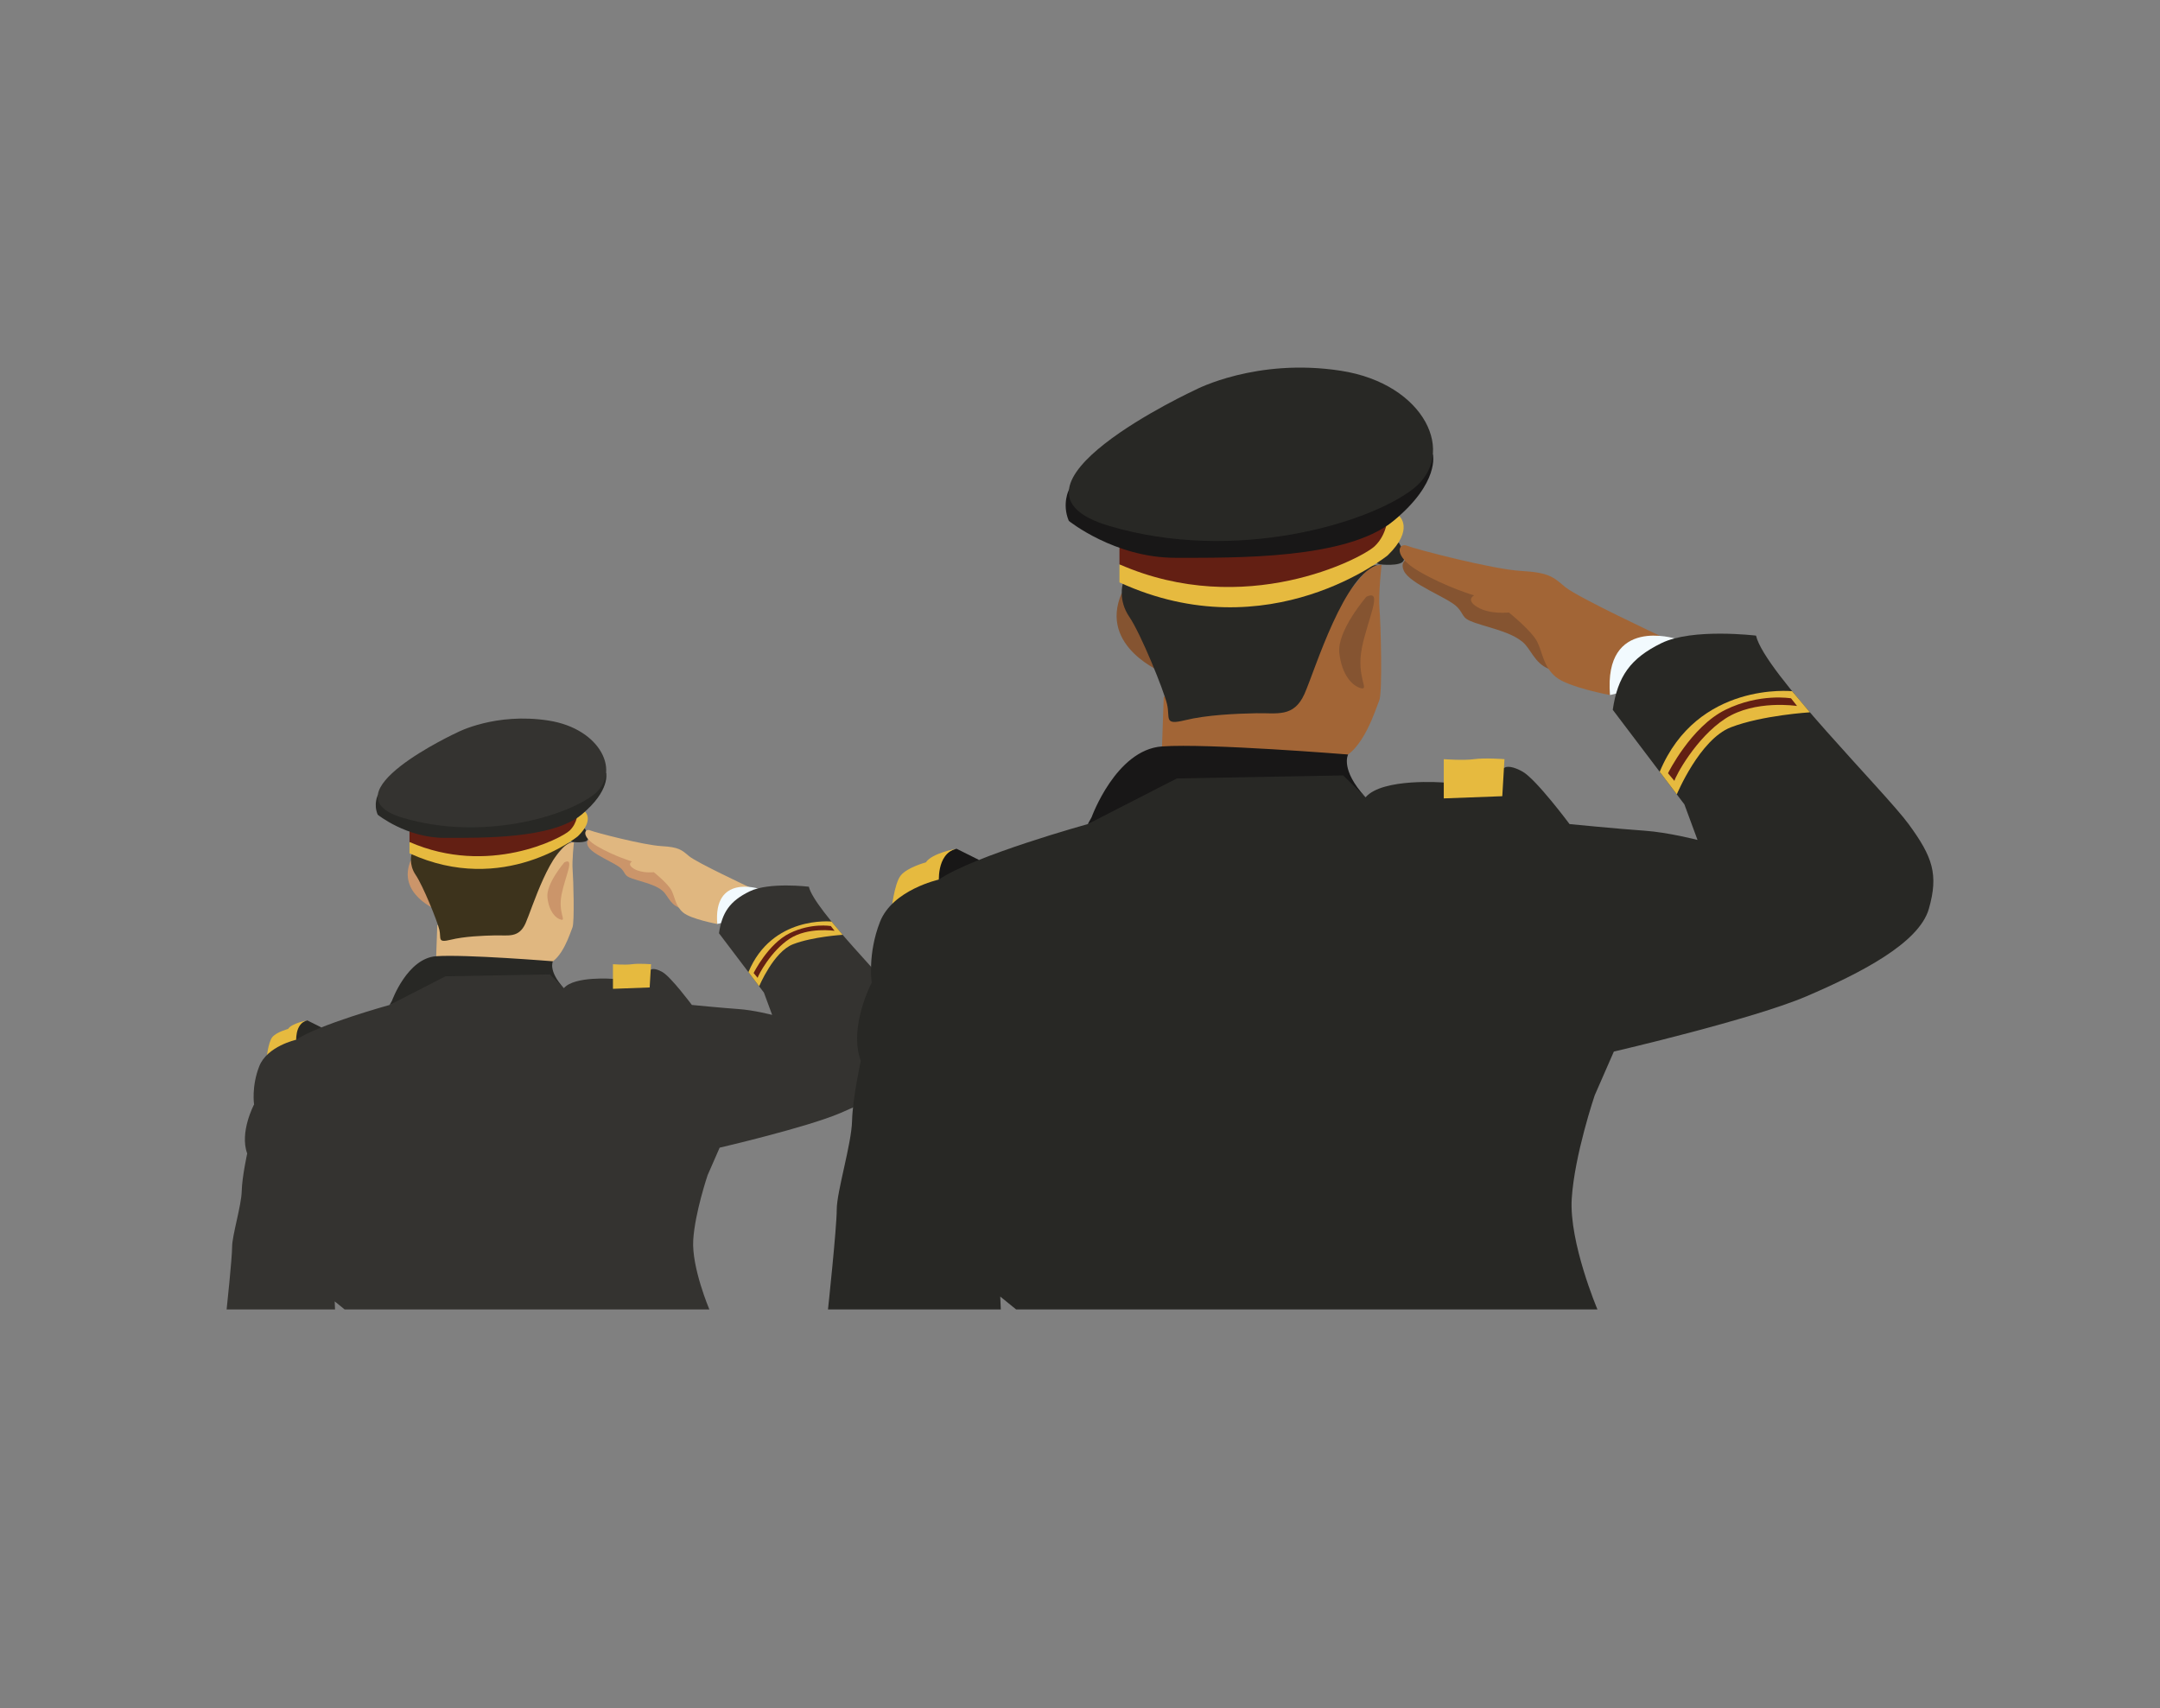 <?xml version="1.0" encoding="utf-8"?>
<!-- Generator: Adobe Illustrator 17.0.0, SVG Export Plug-In . SVG Version: 6.00 Build 0)  -->
<!DOCTYPE svg PUBLIC "-//W3C//DTD SVG 1.1//EN" "http://www.w3.org/Graphics/SVG/1.1/DTD/svg11.dtd">
<svg version="1.1" id="Layer_1" xmlns="http://www.w3.org/2000/svg" xmlns:xlink="http://www.w3.org/1999/xlink" x="0px" y="0px"
	 width="594.539px" height="470.174px" viewBox="0 0 594.539 470.174" enable-background="new 0 0 594.539 470.174"
	 xml:space="preserve">
<rect x="0" y="0" width="594.539" height="470.174" fill="#808080" stroke="none"/>
<g>
	<g>
		<g opacity="0">
			<defs>
				<rect id="SVGID_1_" x="-4435.465" y="-887.77" opacity="0" width="1913.591" height="1076.395"/>
			</defs>
			<clipPath id="SVGID_2_">
				<use xlink:href="#SVGID_1_"  overflow="visible"/>
			</clipPath>
			<linearGradient id="SVGID_3_" gradientUnits="userSpaceOnUse" x1="-10178.231" y1="-349.355" x2="1306.305" y2="-349.355">
				<stop  offset="0" style="stop-color:#FDC06F"/>
				<stop  offset="0.14" style="stop-color:#EFACB8"/>
				<stop  offset="0.367" style="stop-color:#B2B1D8"/>
				<stop  offset="0.459" style="stop-color:#A9BED0"/>
				<stop  offset="0.597" style="stop-color:#99CDC6"/>
				<stop  offset="0.687" style="stop-color:#AFCDA7"/>
				<stop  offset="0.749" style="stop-color:#BBCD95"/>
				<stop  offset="0.812" style="stop-color:#CDCA90"/>
				<stop  offset="0.934" style="stop-color:#E9C289"/>
				<stop  offset="1" style="stop-color:#F3BE86"/>
			</linearGradient>
			<rect x="-10178.231" y="-887.334" clip-path="url(#SVGID_2_)" fill="url(#SVGID_3_)" width="11484.537" height="1075.959"/>
		</g>
	</g>
</g>
<g>
	<path fill="#282825" d="M84.573,280.881l3.883,1.94l-2.797,3.396l-5.666,2.928l-1.039-4.132
		C78.954,285.013,81.504,281.684,84.573,280.881z"/>
	<path fill="#CB956A" d="M163.997,230.642c0,0-3.185-0.191-2.208,2.17c0.977,2.361,7.777,4.727,9.288,6.377
		c1.511,1.65,0.378,1.933,4.25,3.066c3.872,1.133,5.572,1.76,6.988,2.911c1.417,1.15,2.054,3.657,4.474,4.623
		c2.42,0.966-1.074-7.344-1.074-7.344l-4.911-5.311l-7.555-4.038L163.997,230.642z"/>
	<path fill="#282825" d="M157.62,231.774c0,0,3.711,0.425,4.169-0.661c0.458-1.086-0.871-3.151-0.871-3.151l-2.496,1.947
		l-1.287,1.658L157.62,231.774z"/>
	<path fill="#CB956A" d="M120.365,250.543c0,0-11.336-4.462-7.262-13.811l5.42,7.366L120.365,250.543z"/>
	<path fill="#E0B780" d="M157.974,231.856c0,0-0.567,5.089-0.354,7.638s0.542,14.449-0.048,15.795
		c-0.59,1.346-2.765,8.854-6.919,10.128h-27.314l-3.329-0.779l0.354-9.987l12.466-1.062l7.649-7.366l12.499-10.535l3.005-3.599
		L157.974,231.856z"/>
	<path fill="#3D331C" d="M113.286,235.147c0,0-0.854,2.789,1.129,5.693c1.983,2.904,5.95,12.678,6.516,15.086
		c0.567,2.408-0.637,3.683,3.116,2.762s8.783-1.133,12.324-1.204s6.445,0.779,8.287-3.329c1.842-4.108,6.87-21.036,12.962-22.382
		l-9.208,1.771l-10.483,3.4l-12.962,0.212l-9.42-1.771L113.286,235.147z"/>
	<path fill="#E6BA3F" d="M159.037,230.216c0,0-20.398,16.574-46.322,4.675v-3.116l15.865,2.125l13.599-0.992l16.857-7.897
		l1.98-1.594C161.017,223.416,163.711,225.683,159.037,230.216z"/>
	<path fill="#631F13" d="M112.715,231.774v-2.859l0.567-1.172l20.54,2.016l13.032-2.016l12.182-4.326c0,0,0,3.116-2.266,5.241
		C154.504,230.782,134.388,241.265,112.715,231.774z"/>
	<path fill="#282825" d="M103.966,224.266c0,0,7.899,6.375,18.381,6.375s29.606,0.283,37.68-6.375
		c8.074-6.658,6.804-11.496,6.804-11.496l-60.916,4.98L104,218.862C104,218.862,102.725,221.291,103.966,224.266z"/>
	<path fill="#343330" d="M125.889,201.601c0,0,10.483-5.525,25.073-3.258c14.591,2.266,20.115,14.449,12.466,20.398
		c-7.649,5.95-30.739,12.891-52.554,6.375S125.889,201.601,125.889,201.601z"/>
	<path fill="#CB956A" d="M155.354,237.369c0,0-5.1,5.879-4.675,9.703c0.425,3.825,2.266,5.737,3.754,6.091
		c1.487,0.354-0.85-1.912,0.142-6.941C155.566,241.194,158.328,235.953,155.354,237.369z"/>
	<path fill="#282825" d="M107.899,275.456c0,0,4.209-11.676,12.162-12.238c7.953-0.563,32.136,1.395,32.136,1.395
		s-1.423,2.576,3.015,7.392c0,0-3.777-4.587-16.621-2.718c-12.843,1.868-31.353,7.346-31.353,7.346L107.899,275.456z"/>
	<path fill="#E6BA3F" d="M81.551,287.02c0,0-0.567-5.289,3.022-6.138c0,0-4.25,0.755-5.288,2.361c0,0-3.211,0.85-4.344,2.266
		s-1.605,6.044-1.605,6.044L81.551,287.02z"/>
	<path fill="#E0B780" d="M206.302,244.24c0,0-14.543-6.809-16.621-8.552s-2.739-2.498-7.649-2.781s-18.173-3.743-19.643-4.344
		s-2.644,1.7,2.078,4.439c4.722,2.739,9.491,4.133,9.491,4.133s-1.558,0.784,0.614,2.056c2.172,1.272,5.383,0.894,5.383,0.894
		s3.966,3.177,4.911,5.083c0.944,1.906,1.039,4.267,3.211,6.061c2.172,1.794,9.349,3.116,9.349,3.116
		S196.481,245.656,206.302,244.24z"/>
	<path fill="#F2FAFE" d="M208.758,244.617c0,0-12.466-3.966-11.332,9.727l4.816-1.145l6.988-6.127L208.758,244.617z"/>
	<path fill="#343330" d="M222.64,244.084c0,0-10.955-1.338-16.338,1.298c-5.383,2.636-7.555,5.752-8.405,11.513l12.371,16.338
		l2.266,6.138c0,0-5.078-1.322-9.244-1.605c-4.166-0.283-12.854-1.133-12.854-1.133s-5.761-7.744-8.122-9.066
		s-3.116-0.661-3.116-0.661l-10.483,2.55c0,0-10.577-0.85-13.505,2.55l-3.872-3.777l-28.709,0.521l-15.393,7.884
		c0,0-19.705,5.447-25.719,9.585c0,0-7.995,1.747-10.167,7.319c-2.172,5.572-1.417,10.483-1.417,10.483s-4.061,7.649-1.889,13.505
		c0,0-1.417,6.422-1.511,10.388s-2.644,12.182-2.644,15.299s-1.511,17.24-1.511,17.24h29.842l-0.094-2.224l2.739,2.224h100.387
		c0,0-4.911-11.573-4.439-19.128c0.472-7.555,3.966-17.849,3.966-17.849l3.305-7.555c0,0,23.987-5.572,33.242-9.538
		s19.454-9.16,21.154-15.11s0.661-8.972-3.494-14.638S224.057,250.349,222.64,244.084z"/>
	<path fill="#E6BA3F" d="M228.877,253.68c0,0-16.372-1.722-22.873,13.92l2.954,3.901c0,0,3.955-9.507,9.338-11.584
		c5.383-2.078,13.645-2.589,13.645-2.589L228.877,253.68z"/>
	<path fill="#631F13" d="M207.436,267.849c0,0,3.966-8.029,9.916-10.955s11.332-1.983,11.332-1.983l1.039,1.322
		c0,0-7.272-1.133-12.371,2.172c-5.1,3.305-8.665,10.022-8.806,10.766L207.436,267.849z"/>
	<path fill="#E6BA3F" d="M168.716,265.417v6.776l10.105-0.378l0.378-6.398c0,0-3.4-0.26-5.241,0
		C172.116,265.677,168.716,265.417,168.716,265.417z"/>
</g>
<g>
	<path fill="#181717" d="M263.277,233.623l6.189,3.092l-4.458,5.413l-9.032,4.666l-1.656-6.586
		C254.321,240.208,258.385,234.902,263.277,233.623z"/>
	<path fill="#855431" d="M389.875,153.545c0,0-5.077-0.304-3.519,3.459s12.396,7.535,14.804,10.165s0.602,3.081,6.774,4.888
		c6.172,1.806,8.881,2.806,11.139,4.639c2.258,1.833,3.274,5.828,7.131,7.368c3.857,1.54-1.712-11.707-1.712-11.707l-7.827-8.466
		l-12.042-6.437L389.875,153.545z"/>
	<path fill="#282825" d="M379.71,155.348c0,0,5.916,0.677,6.646-1.054c0.73-1.731-1.388-5.022-1.388-5.022l-3.978,3.103
		l-2.051,2.642L379.71,155.348z"/>
	<path fill="#855431" d="M320.327,185.266c0,0-18.069-7.112-11.575-22.015l8.639,11.741L320.327,185.266z"/>
	<path fill="#A26536" d="M380.274,155.479c0,0-0.903,8.111-0.564,12.175c0.339,4.064,0.864,23.031-0.076,25.176
		c-0.94,2.145-4.407,14.112-11.028,16.144h-43.538l-5.306-1.242l0.564-15.918l19.87-1.693l12.193-11.741l19.922-16.792l4.79-5.737
		L380.274,155.479z"/>
	<path fill="#282825" d="M309.044,160.726c0,0-1.361,4.445,1.8,9.074s9.483,20.208,10.386,24.047s-1.016,5.871,4.967,4.403
		s13.999-1.806,19.644-1.919s10.273,1.242,13.209-5.306c2.935-6.548,10.951-33.53,20.66-35.675l-14.676,2.822l-16.709,5.419
		l-20.66,0.339l-15.015-2.822L309.044,160.726z"/>
	<path fill="#E6BA3F" d="M381.968,152.865c0,0-32.514,26.418-73.834,7.451v-4.967l25.289,3.387l21.676-1.581l26.869-12.588
		l3.156-2.54C385.124,142.027,389.419,145.639,381.968,152.865z"/>
	<path fill="#631F13" d="M308.134,155.348v-4.558l0.903-1.868l32.74,3.213l20.773-3.213l19.418-6.896c0,0,0,4.967-3.613,8.354
		C374.743,153.768,342.68,170.476,308.134,155.348z"/>
	<path fill="#181717" d="M294.189,143.382c0,0,12.59,10.161,29.299,10.161c16.709,0,47.19,0.452,60.06-10.161
		c12.87-10.612,10.844-18.324,10.844-18.324l-97.097,7.938l-3.054,1.772C294.243,134.767,292.211,138.64,294.189,143.382z"/>
	<path fill="#282825" d="M329.133,107.255c0,0,16.709-8.806,39.965-5.193c23.256,3.613,32.062,23.031,19.87,32.514
		c-12.193,9.483-48.997,20.547-83.768,10.161C270.427,134.35,329.133,107.255,329.133,107.255z"/>
	<path fill="#855431" d="M376.097,164.267c0,0-8.128,9.37-7.451,15.467c0.677,6.096,3.613,9.145,5.983,9.709
		c2.371,0.564-1.355-3.048,0.226-11.064C376.436,170.364,380.839,162.009,376.097,164.267z"/>
	<path fill="#181717" d="M300.457,224.975c0,0,6.709-18.611,19.385-19.507s51.223,2.223,51.223,2.223s-2.269,4.105,4.806,11.782
		c0,0-6.021-7.311-26.493-4.333c-20.472,2.978-49.975,11.709-49.975,11.709L300.457,224.975z"/>
	<path fill="#E6BA3F" d="M258.46,243.407c0,0-0.903-8.43,4.817-9.784c0,0-6.774,1.204-8.43,3.763c0,0-5.118,1.355-6.924,3.613
		c-1.806,2.258-2.559,9.634-2.559,9.634L258.46,243.407z"/>
	<path fill="#A26536" d="M457.307,175.218c0,0-23.181-10.854-26.493-13.631c-3.312-2.777-4.365-3.981-12.193-4.433
		c-7.827-0.452-28.966-5.966-31.31-6.924c-2.344-0.958-4.215,2.709,3.312,7.075s15.128,6.587,15.128,6.587s-2.484,1.249,0.978,3.277
		s8.58,1.426,8.58,1.426s6.322,5.064,7.827,8.101c1.505,3.038,1.656,6.801,5.118,9.661s14.902,4.967,14.902,4.967
		S441.652,177.476,457.307,175.218z"/>
	<path fill="#F2FAFE" d="M461.22,175.82c0,0-19.87-6.322-18.063,15.504l7.677-1.824l11.139-9.766L461.22,175.82z"/>
	<path fill="#282825" d="M483.348,174.969c0,0-17.461-2.133-26.041,2.068c-8.58,4.201-12.042,9.169-13.397,18.351l19.719,26.041
		l3.613,9.784c0,0-8.094-2.107-14.734-2.559c-6.64-0.452-20.489-1.806-20.489-1.806s-9.182-12.343-12.945-14.451
		c-3.763-2.107-4.967-1.054-4.967-1.054l-16.709,4.064c0,0-16.859-1.355-21.525,4.064l-6.172-6.021l-45.76,0.83l-24.536,12.567
		c0,0-31.409,8.682-40.995,15.279c0,0-12.743,2.785-16.205,11.666c-3.462,8.881-2.258,16.709-2.258,16.709
		s-6.473,12.193-3.011,21.525c0,0-2.258,10.236-2.408,16.558s-4.215,19.418-4.215,24.385c0,4.967-2.408,27.479-2.408,27.479h47.567
		l-0.151-3.545l4.365,3.545h160.01c0,0-7.827-18.447-7.075-30.489c0.753-12.042,6.322-28.45,6.322-28.45l5.268-12.042
		c0,0,38.234-8.881,52.986-15.203s31.009-14.601,33.718-24.084c2.71-9.483,1.054-14.3-5.57-23.332
		C518.722,217.817,485.606,184.957,483.348,174.969z"/>
	<path fill="#E6BA3F" d="M493.29,190.265c0,0-26.096-2.745-36.459,22.188l4.708,6.217c0,0,6.304-15.153,14.884-18.465
		s21.749-4.127,21.749-4.127L493.29,190.265z"/>
	<path fill="#631F13" d="M459.113,212.85c0,0,6.322-12.798,15.805-17.461c9.484-4.663,18.063-3.161,18.063-3.161l1.656,2.107
		c0,0-11.591-1.806-19.719,3.462c-8.128,5.268-13.811,15.975-14.037,17.16L459.113,212.85z"/>
	<path fill="#E6BA3F" d="M397.397,208.974v10.8l16.106-0.602l0.602-10.198c0,0-5.419-0.414-8.354,0
		C402.816,209.388,397.397,208.974,397.397,208.974z"/>
</g>
</svg>
